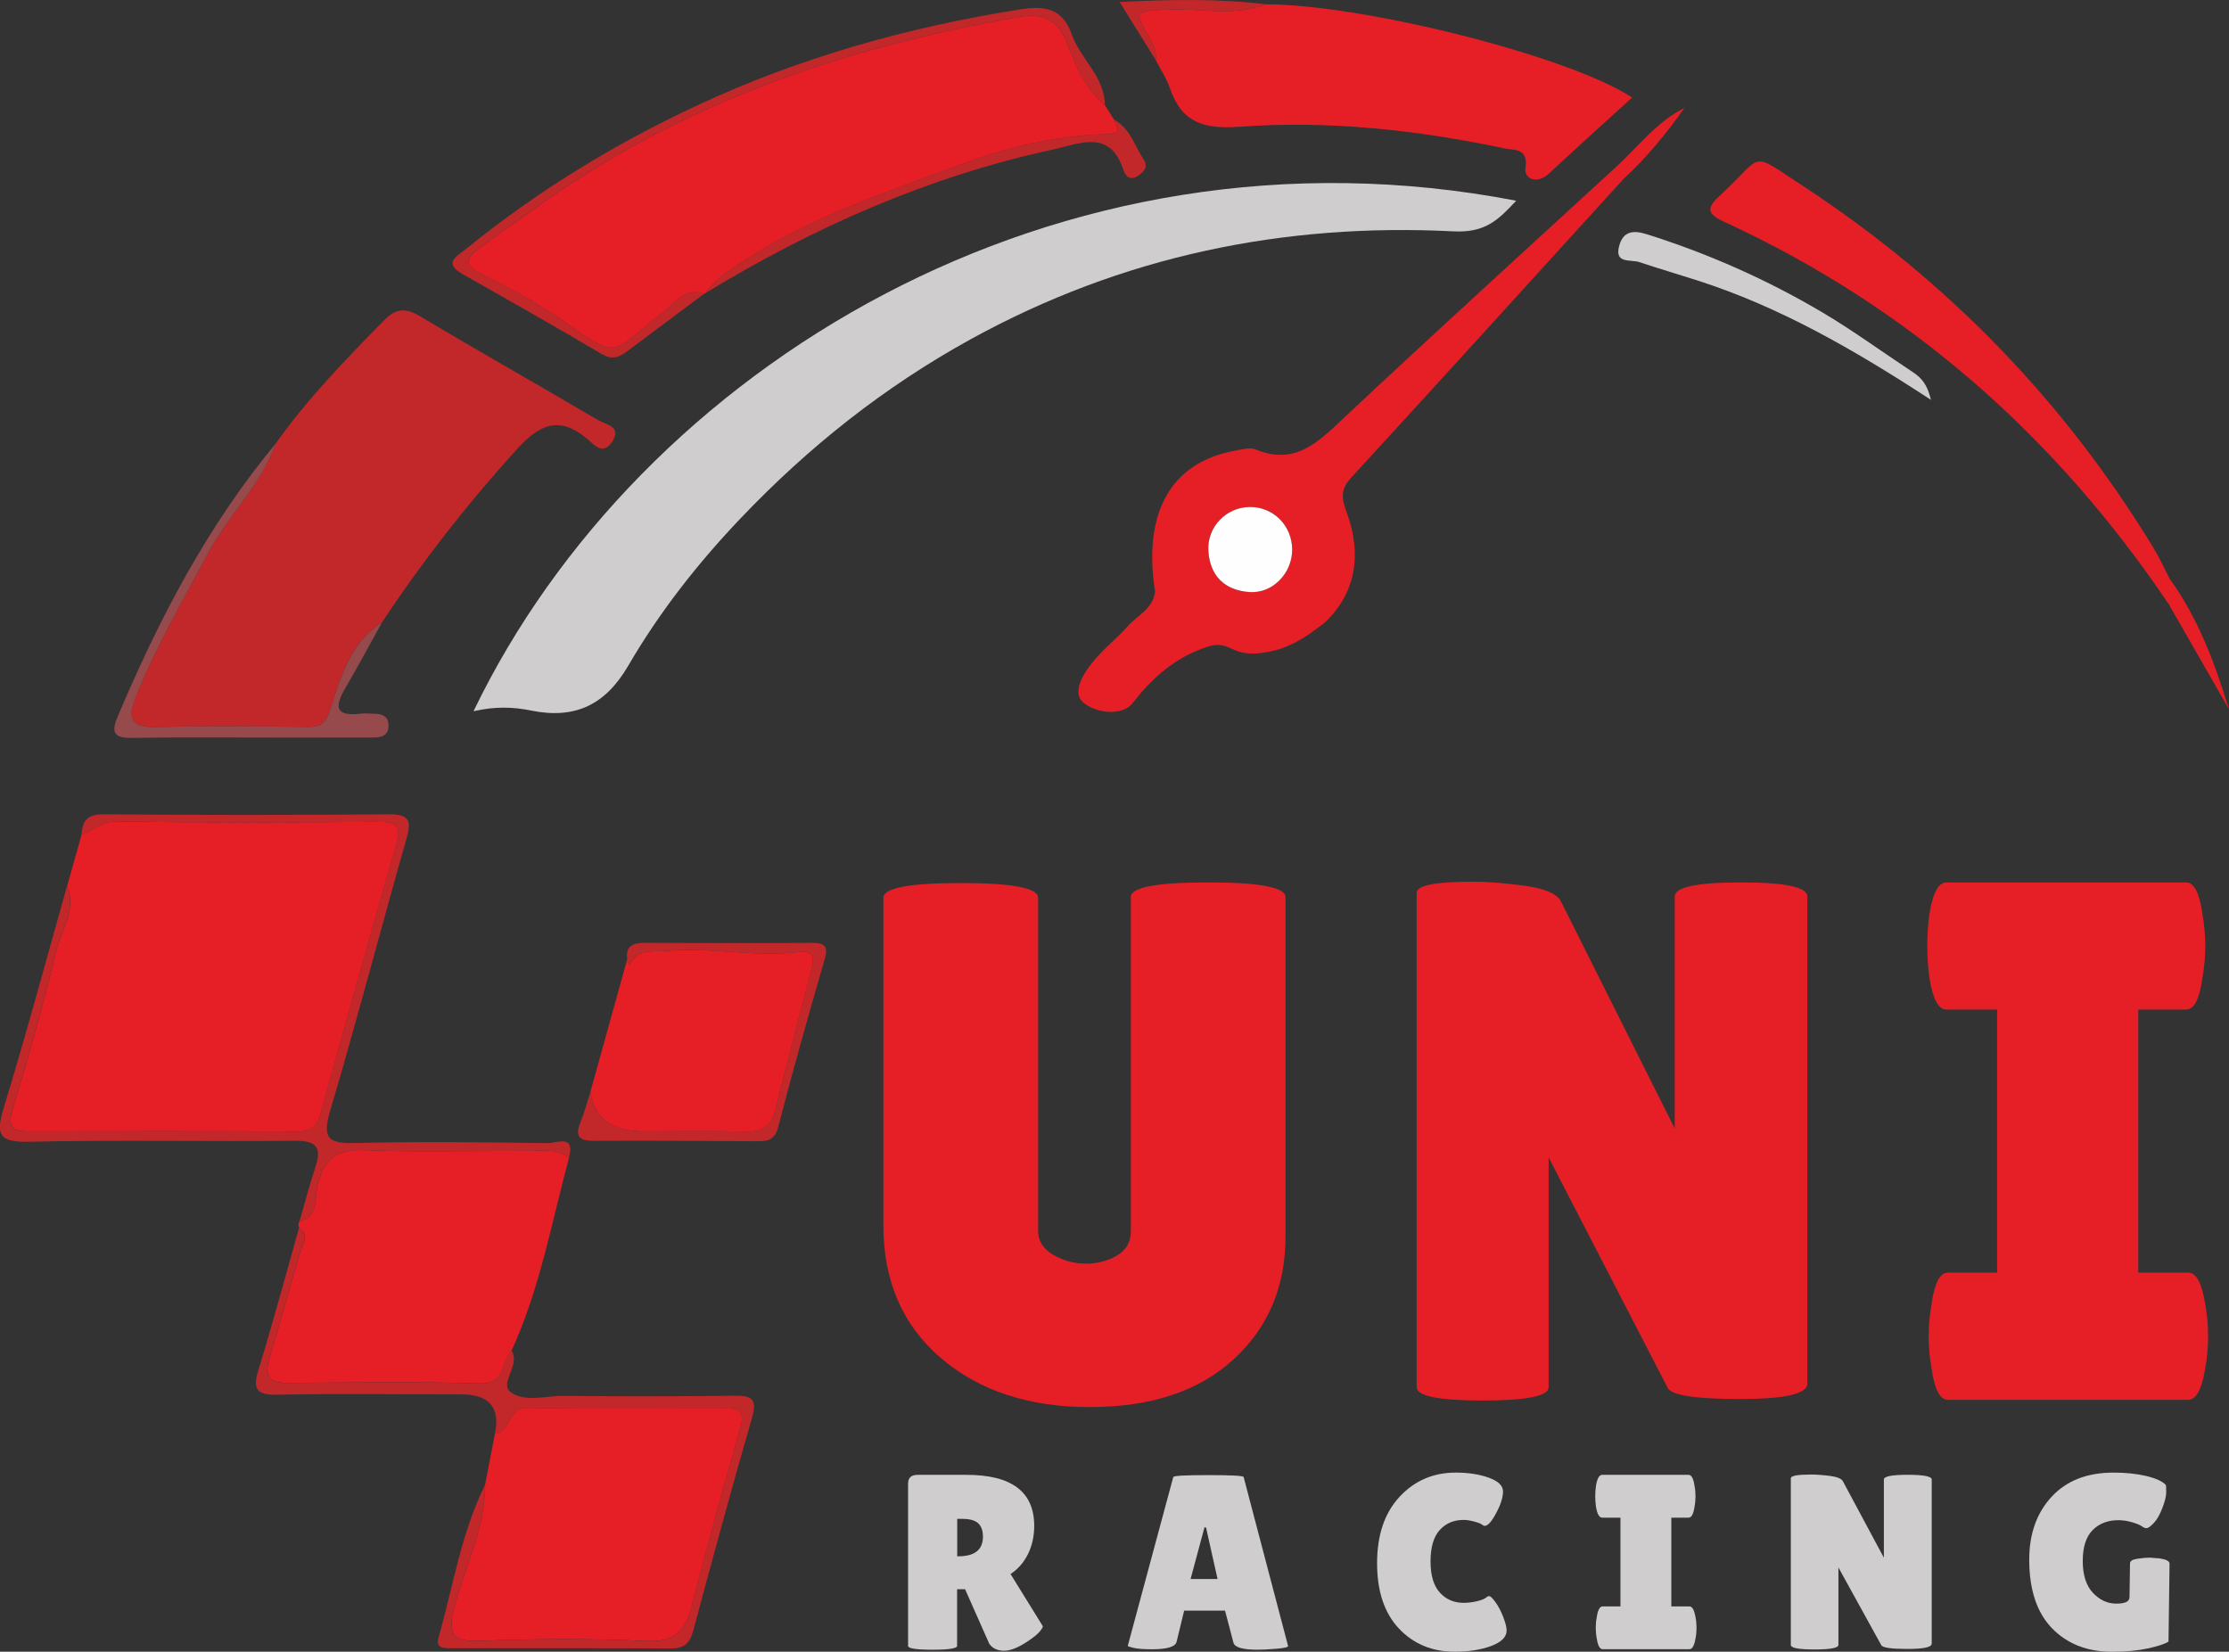 <?xml version="1.0" encoding="UTF-8"?><svg id="Layer_2" xmlns="http://www.w3.org/2000/svg" viewBox="0 0 345.66 256.16"><rect x="0" y="0" width="345.66" height="256.16" fill="#333333" stroke="none"/><defs><style>.cls-1{fill:#e61f26;}.cls-2{fill:#fefefe;}.cls-3{fill:#c2282a;}.cls-4{fill:#cfcdce;}.cls-5{fill:#964a4b;}</style></defs><g id="Layer_1-2"><g id="r4tYzw"><g><path class="cls-1" d="M10.41,137.43c.75-2.67,1.49-5.33,2.24-8,1.82-.56,3.09-2.06,5.38-2.03,13.48,.2,26.97,.16,40.46,.05,2.89-.02,3.81,.6,2.93,3.65-4.01,13.83-7.85,27.71-11.71,41.58-.5,1.79-1.29,2.81-3.41,2.8-13.98-.07-27.97-.05-41.96-.03-2.48,0-3.16-.77-2.39-3.34,2.41-8.09,4.76-16.21,6.7-24.42,.79-3.35,3.3-6.5,1.76-10.27Z"/><path class="cls-4" d="M73.43,110.3C99.03,57.15,163.85,17.37,235.12,31.13c-2.8,3.01-4.8,5-9.74,4.75-26.39-1.34-51.46,3.86-74.83,16.72-13.4,7.38-25.14,16.69-35.65,27.73-6.68,7.01-12.61,14.56-17.48,22.92-3.5,6-8.16,8.34-15.04,6.95-2.83-.57-5.52-.67-8.95,.1Z"/><path class="cls-1" d="M171.34,16.3c.47,.75,.95,1.51,1.42,2.26,.59,1.29,1.37,2.2-1.23,2.26-7.9,.18-15.7,2.15-22.89,4.83-11.1,4.13-22.5,7.89-32.62,14.39-2.45,1.58-4.95,2.98-6.64,5.44,0,0-.16,.08-.16,.08-3.07-1.04-4.49,1.38-6.46,2.9-8.21,6.32-6.49,7.57-15.38,1.34-3.89-2.73-8.12-5.03-12.39-7.13-3.02-1.48-3.1-2.4-.42-4.35,2.67-1.95,5.39-3.83,8.07-5.77C105.28,16.11,130.9,7.28,158.19,2.61c3.23-.55,5.7,.22,7.14,3.74,1.46,3.58,2.84,7.34,6.01,9.95Z"/><path class="cls-3" d="M42.78,68.75c4.93-6.95,10.85-13.03,16.8-19.09,1.88-1.91,3.36-1.93,5.6-.59,9.14,5.46,18.42,10.69,27.59,16.1,1.18,.69,3.78,.94,2.11,3.42-1.4,2.07-2.83,.32-3.73-.45-4.43-3.77-7.48-2.36-11.08,1.62-7.63,8.42-14.57,17.3-20.83,26.75-4.8,3.07-6.38,8.33-7.91,13.17-.8,2.52-1.41,3.07-3.67,3.04-7.82-.07-15.64-.16-23.46,.02-4.09,.09-4.44-1.48-3.09-4.81,3.12-7.7,7.28-14.85,11.16-22.16,3.14-5.91,8.24-10.6,10.51-17.03Z"/><path class="cls-1" d="M46.39,190.4c-.16-.31-.15-.62,.04-.92,3.03-.85,2.35-3.78,2.83-5.74,1.01-4.13,3.09-5.53,7.34-5.36,8.29,.33,16.6,.08,24.9,.11,2.29,0,4.68-.45,6.74,1.07-2.7,10.04-4.53,20.35-8.9,29.89-1.63,1.68-.84,5.23-4.93,5.1-9.98-.3-19.98-.13-29.97-.08-2.86,.01-3.43-1.29-2.68-3.8,1.62-5.39,3.14-10.82,4.71-16.22,.39-1.36,1.59-2.73-.07-4.05Z"/><path class="cls-1" d="M75.22,230.29c.51-2.65,1.02-5.3,1.53-7.94,2.52-.25,1.95-4.07,5.11-4.01,10.31,.21,20.62,.07,30.93,.09,1.9,0,2.67,.7,2.07,2.8-2.6,9.19-5.19,18.39-7.53,27.64-.98,3.88-2.52,5.85-7.06,5.63-8.63-.42-17.3-.34-25.93-.03-4.29,.16-4.89-1.13-3.92-5.02,1.6-6.39,4.82-12.38,4.81-19.17Z"/><path class="cls-1" d="M196.27,.66c15.42,.06,47.18,8.09,56.83,14.47-4.35,3.96-8.68,7.85-12.93,11.81-1.81,1.68-3.85,.8-3.61-.83,.47-3.22-1.74-2.78-3.21-3.09-13.58-2.86-27.33-4.38-41.17-3.36-5.4,.4-8.94-.62-10.74-5.94-.53-1.55-1.47-2.96-2.23-4.43,.14-1.19-.24-2.19-.85-3.24-2.59-4.48-2.54-4.32,2.83-4.57,5.03-.24,10.15,1.12,15.08-.82Z"/><path class="cls-1" d="M91.54,169.39c1.91-6.88,3.82-13.76,5.73-20.64,.04,.16,.05,.33,.11,.48,.07,.14,.19,.26,.3,.39,1.22-2.6,3.62-1.96,5.77-2.15,6.88-.64,13.73,1.06,20.63,.15,2.25-.3,2.17,1.22,1.71,2.95-1.95,7.32-3.79,14.66-5.68,22-.6,2.33-2.18,2.98-4.47,2.92-5.3-.12-10.61-.04-15.91-.04q-7.24,0-8.18-6.06Z"/><path class="cls-3" d="M75.22,230.29c0,6.79-3.21,12.78-4.81,19.17-.97,3.88-.37,5.17,3.92,5.02,8.64-.32,17.31-.39,25.93,.03,4.53,.22,6.07-1.75,7.06-5.63,2.34-9.26,4.93-18.45,7.53-27.64,.6-2.11-.17-2.8-2.07-2.8-10.31-.01-20.62,.12-30.93-.09-3.16-.06-2.59,3.76-5.11,4.01q1.31-6.1-5.2-6.11c-9.47,0-18.94-.14-28.41,.05-3.3,.07-4.02-.75-3.04-3.91,2.25-7.28,4.21-14.65,6.29-21.98,1.66,1.32,.46,2.69,.07,4.05-1.57,5.41-3.09,10.83-4.71,16.22-.75,2.51-.18,3.81,2.68,3.8,9.99-.05,19.99-.22,29.97,.08,4.09,.12,3.3-3.43,4.93-5.1,1.46,2.27-1.96,5.05-.14,6.43,2.18,1.64,5.45,.56,8.24,.59,8.82,.08,17.65,.09,26.47-.02,2.59-.03,3.59,.43,2.75,3.34-3.18,11.01-6.18,22.07-9.15,33.14-.52,1.95-1.44,2.73-3.45,2.72-11.32-.06-22.64-.03-33.97-.04-1.18,0-2.58,.1-2.04-1.76,2.26-7.89,3.48-16.1,7.18-23.56Z"/><path class="cls-3" d="M88.23,179.56c-2.06-1.52-4.45-1.06-6.74-1.07-8.3-.03-16.61,.22-24.9-.11-4.24-.17-6.33,1.23-7.34,5.36-.48,1.96,.2,4.89-2.83,5.74,.83-2.84,1.57-5.71,2.5-8.51,1.02-3.06,.09-4.08-3.17-4.05-13.77,.13-27.54-.15-41.3,.15-4.71,.1-5.11-1.2-3.86-5.29,3.48-11.39,6.56-22.89,9.8-34.35,1.54,3.77-.97,6.92-1.76,10.27-1.94,8.21-4.29,16.33-6.7,24.42-.77,2.57-.09,3.35,2.39,3.34,13.99-.02,27.97-.05,41.96,.03,2.12,.01,2.91-1.01,3.41-2.8,3.87-13.87,7.7-27.75,11.71-41.58,.88-3.05-.04-3.68-2.93-3.65-13.48,.1-26.97,.14-40.46-.05-2.29-.03-3.56,1.47-5.38,2.03,.15-2.07,.87-3.17,3.35-3.15,14.79,.12,29.58,.13,44.37,0,3.31-.03,3.42,1.15,2.66,3.85-3.99,14.04-7.67,28.16-11.82,42.15-1.26,4.24-.28,5.08,3.85,4.98,9.97-.24,19.94-.12,29.91,.01,1.29,.02,4.32-1.46,3.28,2.29Z"/><path class="cls-3" d="M171.34,16.3c-3.17-2.61-4.55-6.37-6.01-9.95-1.44-3.52-3.91-4.29-7.14-3.74-27.29,4.66-52.91,13.5-75.56,29.93-2.67,1.94-5.39,3.82-8.07,5.77-2.68,1.96-2.59,2.87,.42,4.35,4.27,2.09,8.5,4.4,12.39,7.13,8.89,6.23,7.17,4.98,15.38-1.34,1.97-1.52,3.4-3.94,6.46-2.9-3.98,2.97-7.97,5.93-11.94,8.92-1.27,.96-2.34,1.4-3.99,.42-7.13-4.23-14.36-8.31-21.57-12.4-3.04-1.72-.81-2.78,.49-3.83,11.01-8.94,23.01-16.3,35.86-22.29,15.9-7.42,32.61-12.13,49.92-14.88,3.83-.61,6.74-.41,8.24,3.88,1.33,3.79,5.08,6.49,5.12,10.93Z"/><path class="cls-5" d="M42.78,68.75c-2.27,6.43-7.37,11.12-10.51,17.03-3.88,7.31-8.05,14.46-11.16,22.16-1.35,3.33-1,4.9,3.09,4.81,7.81-.18,15.64-.1,23.46-.02,2.26,.02,2.87-.52,3.67-3.04,1.54-4.84,3.11-10.1,7.91-13.17-1.85,3.33-3.64,6.7-5.57,9.98-1.64,2.77-2.05,4.69,2.26,4.18,.66-.08,1.33,0,1.99,.01,1.28,.01,2.36,.31,2.33,1.89-.04,1.58-1.17,1.8-2.42,1.8-4.66,0-9.31,.01-13.97,.01-7.82,0-15.63-.08-23.45,.05-2.69,.04-3.2-.84-2.21-3.19,6.41-15.2,13.98-29.72,24.58-42.49Z"/><path class="cls-4" d="M299.42,62c-12.08-7.89-23.53-14.44-36.21-18.51-2.99-.96-6.01-1.84-8.99-2.84-1.34-.45-3.91,.32-3.12-2.54,.6-2.16,2.03-2.49,4.26-1.79,9.55,3.01,18.64,7.04,27.23,12.12,4.7,2.78,9.12,6.02,13.68,9.03,1.24,.82,2.48,1.61,3.16,4.52Z"/><path class="cls-3" d="M91.54,169.39q.94,6.06,8.18,6.06c5.3,0,10.61-.08,15.91,.04,2.29,.05,3.87-.6,4.47-2.92,1.89-7.33,3.73-14.68,5.68-22,.46-1.73,.54-3.25-1.71-2.95-6.9,.92-13.75-.78-20.63-.15-2.15,.2-4.55-.45-5.77,2.15-.1-.13-.23-.25-.3-.39-.07-.15-.08-.32-.11-.48-.3-2.12,.98-2.52,2.69-2.52,8.64,.02,17.29,.05,25.93,0,2-.01,2.6,.49,1.99,2.59-2.5,8.6-4.93,17.22-7.17,25.89-.51,1.96-1.5,2.29-3.14,2.28-8.48-.04-16.96-.11-25.43-.06-2.25,.01-3.04-.63-2.12-2.87,.62-1.52,1.03-3.12,1.53-4.68Z"/><path class="cls-3" d="M109.38,45.47c1.68-2.46,4.18-3.86,6.64-5.44,10.13-6.5,21.52-10.26,32.62-14.39,7.19-2.68,15-4.65,22.89-4.83,2.6-.06,1.82-.98,1.23-2.26,2.49,1.37,3.19,4.05,4.6,6.21,.74,1.13,.05,1.83-.82,2.46-1.17,.84-1.98,.21-2.31-.81-2.09-6.47-6.78-4.12-10.95-3.22-19.3,4.18-37.09,12.04-53.89,22.27Z"/><path class="cls-1" d="M336.49,89.82c-.84-1.61-1.59-3.28-2.53-4.83-13.88-22.81-32.04-41.52-54.36-56.14-8.56-5.6-5.88-4.94-12.84,1.44-1.98,1.81-2.29,2.78,.57,4.09,28.65,13.16,51.38,33.24,68.96,59.28,3.12,5.45,6.25,10.89,9.37,16.34-2.2-7.18-4.79-14.12-9.17-20.2Z"/><path class="cls-3" d="M196.27,.66c-4.93,1.94-10.06,.58-15.08,.82-5.36,.25-5.42,.09-2.83,4.57,.61,1.06,.99,2.05,.85,3.24-1.72-2.76-3.43-5.52-5.59-8.98,8.02-.4,15.33-.53,22.65,.35Z"/><path class="cls-1" d="M251.81,27.72c3.5-3.25,6.62-7.02,9.4-10.97-4.26,2.09-7.19,6.02-10.58,9.12-14.11,12.97-28.3,25.86-42.27,38.98-3.97,3.73-7.52,7.37-13.62,4.86-.95-.39-2.3,.02-3.44,.23-9.76,1.85-14.09,9.62-12.18,21.81-.28,2.64-2.69,3.64-4.19,5.32-1.77,1.98-3.91,3.64-5.56,5.71-1.41,1.76-3.14,4.62-1.43,6.13,1.93,1.71,6.1,2.22,7.72,.11,3.68-4.77,7.4-7.32,11.45-8.67,4.38-1.45,3.41,2.54,11.29,.33,2.69-.95,4.11-1.89,7.01-4.1,4.7-4.44,5.95-10.38,3.37-17.28-.79-2.11-.87-3.45,.75-5.22,14.15-15.4,28.19-30.9,42.26-46.36Zm-58.09,64.1c-3.82-.29-6.09-2.49-6.34-6.38-.23-3.7,2.74-6.76,6.39-6.81,3.67-.05,6.6,2.89,6.6,6.62,0,3.67-3.06,6.84-6.65,6.57Z"/><path class="cls-2" d="M200.38,85.25c0,3.67-3.06,6.84-6.65,6.57-3.82-.29-6.09-2.49-6.34-6.38-.23-3.7,2.74-6.76,6.39-6.81,3.67-.05,6.6,2.89,6.6,6.62Z"/></g></g><g><path class="cls-1" d="M175.35,139.14c0-1.53,4-2.29,12-2.29s12,.76,12,2.29v52.61c0,7.79-2.69,14.16-8.07,19.08-5.38,4.93-12.81,7.39-22.28,7.39s-17.18-2.54-23.11-7.62c-5.93-5.08-8.9-11.94-8.9-20.58v-50.78c0-1.53,4-2.29,12-2.29s12,.76,12,2.29v51.69c0,1.53,.77,2.75,2.32,3.67,1.62,.92,3.32,1.38,5.09,1.38s3.37-.42,4.81-1.26c1.44-.84,2.16-2.1,2.16-3.78v-51.81Z"/><path class="cls-1" d="M280.29,214.56c0,1.6-3.47,2.41-10.39,2.41s-10.69-.57-11.28-1.72l-18.47-35.76v35.65c0,1.38-3.41,2.06-10.23,2.06s-10.23-.69-10.23-2.06v-76.68c0-1.15,2.91-1.72,8.73-1.72,2.28,0,4.96,.21,8.02,.63,3.06,.42,4.92,1.2,5.58,2.35l17.69,35.3v-35.99c0-1.45,3.43-2.18,10.28-2.18s10.28,.73,10.28,2.18v75.54Z"/><path class="cls-1" d="M309.7,197.37v-40.8h-7.85c-1.25,0-2.14-1.64-2.65-4.93-.22-1.6-.33-3.25-.33-4.93s.11-3.32,.33-4.93c.52-3.28,1.4-4.93,2.65-4.93h37.15c1.25,0,2.1,1.64,2.54,4.93,.29,1.6,.44,3.25,.44,4.93s-.15,3.32-.44,4.93c-.44,3.29-1.29,4.93-2.54,4.93h-7.41v40.8h7.74c1.25,0,2.14,1.64,2.65,4.93,.29,1.6,.44,3.25,.44,4.93s-.15,3.32-.44,4.93c-.52,3.29-1.4,4.93-2.65,4.93h-37.26c-1.25,0-2.1-1.64-2.54-4.93-.3-1.6-.44-3.25-.44-4.93s.15-3.32,.44-4.93c.44-3.28,1.29-4.93,2.54-4.93h7.63Z"/></g><g><path class="cls-4" d="M148.44,255.23c0,.41-1.26,.62-3.79,.62s-3.83-.19-3.83-.58v-25.19c0-.9,.49-1.35,1.47-1.35h7.61c6.99,0,10.48,2.64,10.48,7.92,0,1.6-.32,3.05-.96,4.35s-1.54,2.34-2.71,3.11l5.02,8.12c-.21,.62-.9,1.33-2.07,2.12-1.59,1.11-2.91,1.66-3.94,1.66s-1.81-.36-2.31-1.08l-3.75-8.46h-1.24v8.77Zm0-19.67v5.8h.2c2.52,0,3.79-1.02,3.79-3.05,0-.93-.25-1.62-.74-2.07-.49-.45-1.29-.68-2.41-.68h-.84Z"/><path class="cls-4" d="M195.03,255.85c-2.31,0-3.56-.36-3.75-1.08l-1.31-4.98h-6.34l-1.16,4.79c-.16,.8-1.43,1.2-3.83,1.2-1.27,0-2.22-.07-2.83-.21-.61-.14-.92-.25-.92-.33l7.05-26.16c0-.21,1.82-.31,5.46-.31s5.46,.1,5.46,.31l6.89,26.2c0,.18-.61,.32-1.83,.42-1.22,.1-2.19,.15-2.91,.15Zm-10.4-10.97h4.18l-1.79-8h-.24l-2.15,8Z"/><path class="cls-4" d="M230.87,229.17c1.47,.53,2.21,1.24,2.21,2.14s-.35,2.02-1.06,3.34c-.7,1.33-1.29,1.99-1.77,1.99-.13,0-.29-.07-.46-.21-.17-.14-.57-.3-1.2-.46-.62-.17-1.16-.25-1.61-.25-1.54,0-2.78,.53-3.73,1.58-.94,1.06-1.41,2.67-1.41,4.85s.48,3.79,1.45,4.85c.97,1.06,2.2,1.58,3.69,1.58,.61,0,1.3-.08,2.05-.25,.76-.17,1.3-.41,1.61-.71,.05-.05,.16-.08,.32-.08s.46,.29,.9,.87c.44,.58,.84,1.34,1.22,2.28,.37,.94,.56,1.67,.56,2.18,0,1-.8,1.8-2.39,2.4-1.59,.59-3.48,.89-5.66,.89-3.51,0-6.39-1.2-8.65-3.59-2.26-2.4-3.39-5.78-3.39-10.14s1.16-7.8,3.49-10.3c2.32-2.5,5.23-3.75,8.71-3.75,1.94,0,3.65,.26,5.12,.79Z"/><path class="cls-4" d="M251.29,249.13v-13.76h-2.83c-.45,0-.77-.55-.96-1.66-.08-.54-.12-1.09-.12-1.66s.04-1.12,.12-1.66c.19-1.11,.5-1.66,.96-1.66h13.39c.45,0,.76,.55,.92,1.66,.11,.54,.16,1.1,.16,1.66s-.05,1.12-.16,1.66c-.16,1.11-.47,1.66-.92,1.66h-2.67v13.76h2.79c.45,0,.77,.55,.96,1.66,.11,.54,.16,1.09,.16,1.66s-.05,1.12-.16,1.66c-.19,1.11-.5,1.66-.96,1.66h-13.43c-.45,0-.76-.55-.92-1.66-.11-.54-.16-1.09-.16-1.66s.05-1.12,.16-1.66c.16-1.11,.46-1.66,.92-1.66h2.75Z"/><path class="cls-4" d="M299.55,254.92c0,.54-1.25,.81-3.75,.81s-3.85-.19-4.06-.58l-6.65-12.06v12.02c0,.46-1.23,.7-3.69,.7s-3.69-.23-3.69-.7v-25.85c0-.39,1.05-.58,3.15-.58,.82,0,1.79,.07,2.89,.21,1.1,.14,1.77,.41,2.01,.79l6.38,11.9v-12.13c0-.49,1.24-.73,3.71-.73s3.71,.25,3.71,.73v25.46Z"/><path class="cls-4" d="M330.23,247.7l.08-5.25c0-.36,.38-.6,1.16-.71,.77-.12,1.41-.17,1.91-.17l1.55,.12c1.01,.16,1.51,.43,1.51,.81l-.16,12.09c-.53,.36-1.6,.71-3.21,1.06-1.61,.35-3.45,.52-5.52,.52-3.85,0-6.96-1.21-9.32-3.63-2.36-2.42-3.55-5.98-3.55-10.67,0-3.99,1.16-7.24,3.47-9.74,2.31-2.5,5.51-3.75,9.6-3.75,1.86,0,3.54,.17,5.04,.52,1.5,.35,2.53,.82,3.09,1.41,.03,.21,.04,.59,.04,1.16s-.2,1.37-.6,2.42c-.4,1.04-.85,1.82-1.35,2.34-.5,.52-.87,.77-1.1,.77s-.47-.1-.72-.29c-.25-.19-.75-.4-1.49-.62s-1.46-.33-2.15-.33c-1.65,0-2.98,.52-4,1.54-1.02,1.03-1.53,2.63-1.53,4.79s.52,3.81,1.57,4.93c1.05,1.12,2.26,1.68,3.63,1.68s2.05-.33,2.05-1Z"/></g></g></svg>